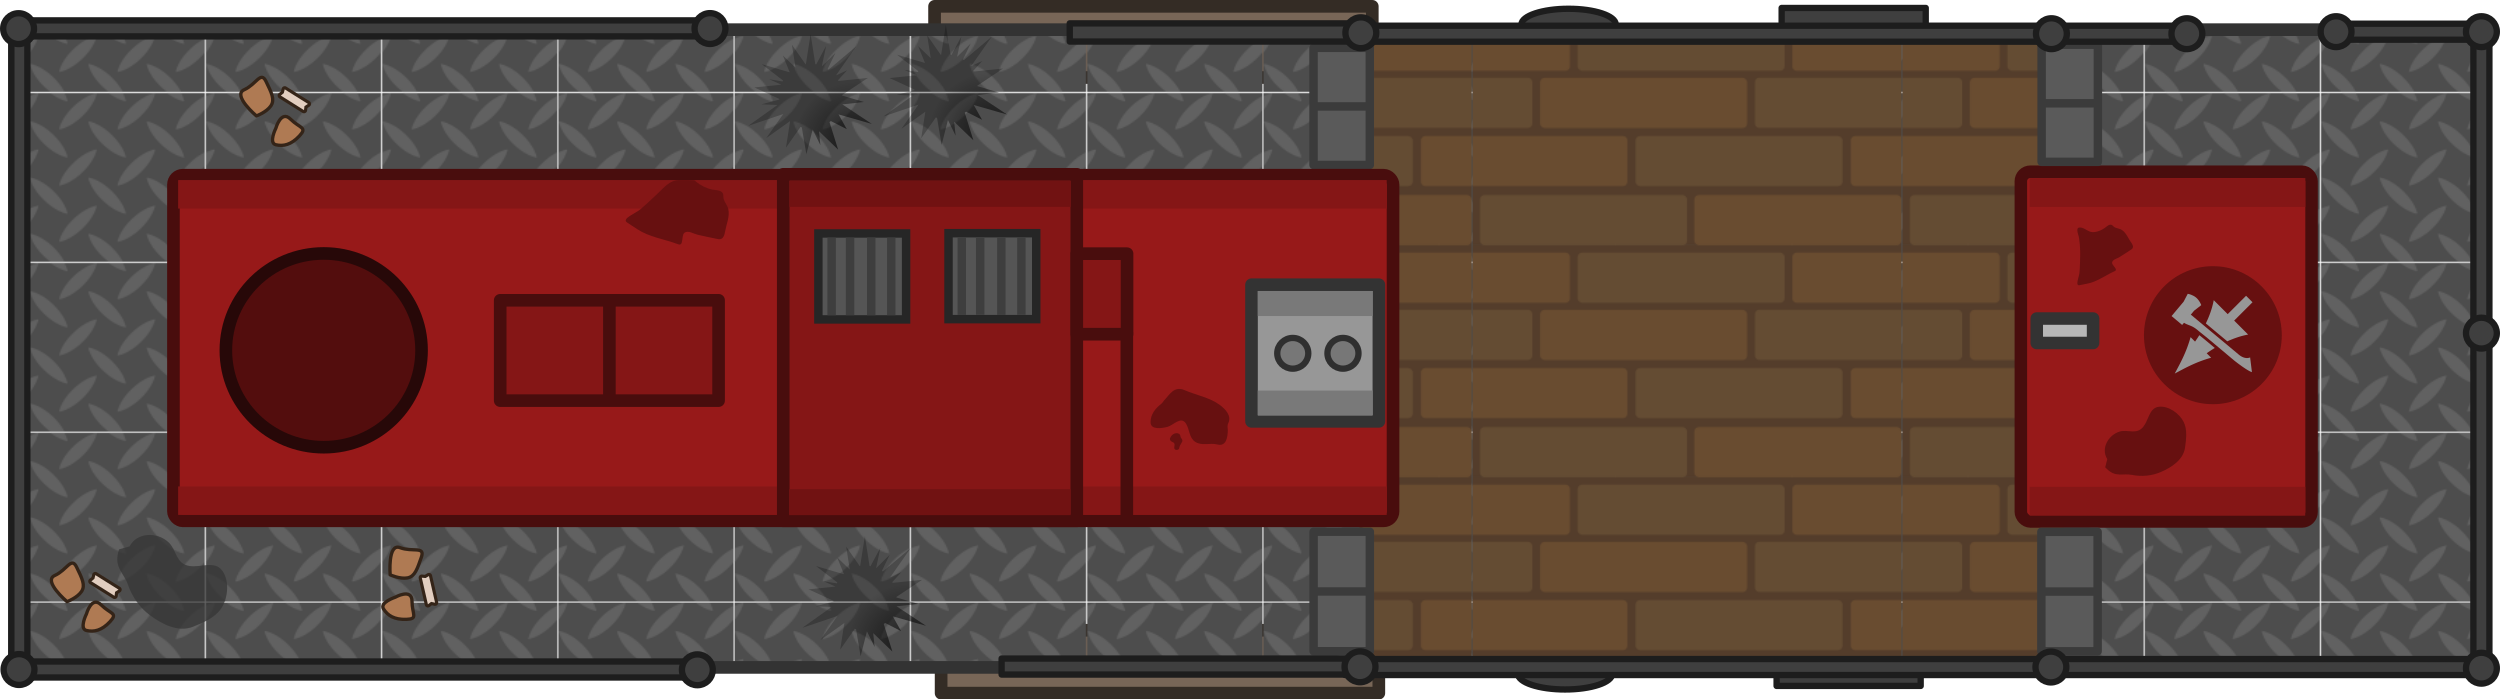 <svg xmlns="http://www.w3.org/2000/svg" xmlns:xlink="http://www.w3.org/1999/xlink" width="2235.718" height="625.552" viewBox="0 0 591.533 165.511"><defs><pattern xlink:href="#c" id="e" x="0" y="0" patternTransform="matrix(.331 0 0 .319 60.134 328.614)" preserveAspectRatio="xMidYMid"/><pattern id="c" width="125.213" height="125.213" patternTransform="translate(168.768 406.256)" patternUnits="userSpaceOnUse" preserveAspectRatio="xMidYMid"><path d="M0 0h125.212v125.212H0z" style="fill:#4d4d4d;stroke-width:7.492;stroke-linecap:round"/><path d="M14.85 0c7.049 5.463 12.22 6.078 12.22 6.078s-.35-2.4-2.19-6.078zm41.69 0c7.05 5.463 12.22 6.078 12.22 6.078s-.35-2.4-2.189-6.078zm41.674 0c7.05 5.463 12.22 6.078 12.22 6.078s-.35-2.4-2.189-6.078zM6.23.03S3.802.285 0 2.212V12.39C5.494 5.308 6.23.029 6.23.029m41.692 0S43.705.463 37.666 4.61v-.007c-2.013 1.38-4.224 3.176-6.559 5.511-9.3 9.31-10.086 16.805-10.086 16.805s7.407-.766 16.637-9.918C46.958 7.697 47.922.029 47.922.029m41.674 0S85.37.463 79.322 4.622v.006C77.32 6.005 75.12 7.794 72.8 10.115c-9.3 9.31-10.086 16.805-10.086 16.805s7.41-.765 16.644-9.924v-.017C88.634 7.685 89.596.029 89.596.029m35.617 2.103a35 35 0 0 0-4.182 2.478v-.007c-2.013 1.38-4.224 3.176-6.558 5.511-9.3 9.31-10.084 16.805-10.084 16.805s7.404-.765 16.634-9.916c1.682-1.682 3.01-3.279 4.19-4.818zM.173 20.87s.425 4.06 4.36 9.924H4.53c1.408 2.098 3.271 4.431 5.729 6.889 9.31 9.31 16.812 10.095 16.812 10.095s-.953-7.669-10.254-16.974h.02C7.593 21.637.174 20.87.174 20.87m41.69 0s.426 4.06 4.362 9.924h-.004c1.408 2.098 3.27 4.431 5.728 6.889 9.31 9.31 16.813 10.095 16.813 10.095s-.954-7.669-10.254-16.974h.02c-9.244-9.168-16.665-9.934-16.665-9.934m41.676 0s.424 4.06 4.36 9.924h-.004c1.408 2.098 3.27 4.431 5.728 6.889 9.31 9.31 16.813 10.095 16.813 10.095s-.954-7.669-10.254-16.974h.02C90.959 21.636 83.54 20.87 83.54 20.87M6.23 41.731s-2.428.257-6.23 2.183v10.178C5.494 47.01 6.23 41.73 6.23 41.73m41.692 0s-4.217.434-10.256 4.582v-.008c-2.013 1.38-4.224 3.175-6.559 5.51-9.3 9.31-10.086 16.804-10.086 16.804s7.411-.765 16.645-9.924c9.292-9.3 10.256-16.964 10.256-16.964m41.674 0s-4.225.435-10.274 4.593v.006c-2.003 1.377-4.202 3.163-6.523 5.484-9.3 9.31-10.086 16.805-10.086 16.805s7.41-.765 16.644-9.924v-.015c9.277-9.294 10.239-16.95 10.239-16.95m35.617 2.103a35 35 0 0 0-4.182 2.479v-.008c-2.013 1.38-4.224 3.175-6.558 5.51-9.3 9.31-10.084 16.804-10.084 16.804s7.408-.765 16.642-9.924a48 48 0 0 0 4.182-4.808zM.173 62.57s.425 4.064 4.366 9.934h.002c1.407 2.094 3.266 4.424 5.717 6.875 9.31 9.31 16.812 10.094 16.812 10.094s-.953-7.666-10.248-16.97h.014C7.593 63.337.174 62.57.174 62.57m41.69 0s.426 4.064 4.367 9.934h.002c1.407 2.094 3.266 4.424 5.717 6.875 9.31 9.31 16.813 10.094 16.813 10.094s-.954-7.666-10.248-16.97h.013c-9.243-9.167-16.664-9.933-16.664-9.933m41.676 0s.424 4.064 4.365 9.934h.002c1.407 2.094 3.266 4.424 5.717 6.875 9.31 9.31 16.813 10.094 16.813 10.094s-.954-7.666-10.248-16.97h.013C90.958 63.337 83.54 62.57 83.54 62.57M6.23 83.424S3.802 83.68 0 85.607v10.178c5.494-7.082 6.23-12.361 6.23-12.361m41.692 0s-4.217.434-10.256 4.582v-.008c-2.013 1.38-4.224 3.175-6.559 5.51-9.3 9.31-10.086 16.804-10.086 16.804s7.411-.765 16.645-9.923c9.292-9.301 10.256-16.965 10.256-16.965m41.674 0s-4.225.435-10.274 4.594v.005C77.32 89.4 75.12 91.187 72.8 93.508c-9.3 9.31-10.086 16.805-10.086 16.805s7.41-.766 16.644-9.924v-.016c9.277-9.293 10.239-16.95 10.239-16.95m35.617 2.103a35 35 0 0 0-4.182 2.479v-.008c-2.013 1.38-4.224 3.175-6.558 5.51-9.3 9.31-10.084 16.804-10.084 16.804s7.408-.765 16.642-9.923a48 48 0 0 0 4.182-4.809zM.173 104.264s.425 4.06 4.36 9.924H4.53c1.408 2.098 3.271 4.433 5.729 6.89 1.663 1.663 3.235 2.972 4.75 4.135h9.933c-1.475-2.981-3.919-6.807-8.125-11.016h.02C7.593 105.03.174 104.264.174 104.264m41.69 0s.426 4.06 4.362 9.924h-.004c1.408 2.098 3.27 4.433 5.728 6.89 1.663 1.663 3.235 2.972 4.75 4.135h9.934c-1.476-2.981-3.92-6.807-8.125-11.016h.02c-9.244-9.168-16.665-9.933-16.665-9.933m41.676 0s.424 4.06 4.36 9.924h-.004c1.408 2.098 3.27 4.433 5.728 6.89 1.663 1.663 3.235 2.972 4.75 4.135h9.934c-1.476-2.981-3.92-6.807-8.125-11.016h.02c-9.244-9.168-16.663-9.933-16.663-9.933M6.23 125.123l-.51.09h.49c.002-.004.02-.09.02-.09m41.692 0-.51.09h.49zm41.674 0-.51.09h.49z" style="opacity:.4;fill:gray;fill-opacity:1;stroke-width:1.262"/></pattern><pattern xlink:href="#d" id="g" x="0" y="0" patternTransform="matrix(.3 0 0 .3 245 644)" preserveAspectRatio="xMidYMid"/><pattern id="d" width="338.127" height="182.912" patternTransform="translate(245 644)" patternUnits="userSpaceOnUse" preserveAspectRatio="xMidYMid"><path d="M0 0v182.912h338.127V0Z" style="fill:#543d2b;fill-opacity:1;stroke-width:5.129;paint-order:markers stroke fill"/><rect width="39.616" height="163.381" x="-136.367" y="-291.733" rx="3.602" ry="3.602" style="fill:#644c33;fill-opacity:1;stroke-width:1.54;paint-order:markers stroke fill" transform="rotate(90)scale(-1 1)"/><rect width="39.616" height="163.381" x="-90.502" y="-216.462" rx="3.602" ry="3.602" style="fill:#694c30;fill-opacity:1;stroke-width:1.54;paint-order:markers stroke fill" transform="rotate(90)scale(-1 1)"/><rect width="39.616" height="163.381" x="-45.341" y="-246.04" rx="3.602" ry="3.602" style="fill:#644c33;fill-opacity:1;stroke-width:1.54;paint-order:markers stroke fill" transform="rotate(90)scale(-1 1)"/><rect width="39.616" height="163.381" x="-182.912" y="-338.127" rx="3.602" ry="3.602" style="fill:#694c30;fill-opacity:1;stroke-width:1.54;paint-order:markers stroke fill" transform="rotate(90)scale(-1 1)"/><rect width="39.616" height="163.381" x="-182.912" y="-169.083" rx="3.602" ry="3.602" style="fill:#644c33;fill-opacity:1;stroke-width:1.54;paint-order:markers stroke fill" transform="rotate(90)scale(-1 1)"/><path d="M0 5.725v39.617h73.05a3.595 3.595 0 0 0 3.602-3.604V9.326a3.593 3.593 0 0 0-3.601-3.601zm255.648.001a3.593 3.593 0 0 0-3.601 3.602V41.74a3.593 3.593 0 0 0 3.601 3.602h82.479V5.726Z" style="fill:#694c30;fill-opacity:1;stroke-width:1.54;paint-order:markers stroke fill"/><path d="M0 50.828v39.615h43.395a3.593 3.593 0 0 0 3.601-3.601V54.43a3.593 3.593 0 0 0-3.601-3.602zm226.148-.058a3.593 3.593 0 0 0-3.601 3.602v32.412a3.595 3.595 0 0 0 3.601 3.603h111.979V50.77Z" style="fill:#644c33;fill-opacity:1;stroke-width:1.54;paint-order:markers stroke fill"/><path d="M0 96.727v39.617h118.332a3.595 3.595 0 0 0 3.602-3.604v-32.412a3.593 3.593 0 0 0-3.602-3.602zm301.754.011a3.593 3.593 0 0 0-3.602 3.602v32.412a3.595 3.595 0 0 0 3.602 3.603h36.373V96.738Z" style="fill:#694c30;fill-opacity:1;stroke-width:1.54;paint-order:markers stroke fill"/></pattern><radialGradient id="h" cx="141.735" cy="145.99" r="104.415" gradientTransform="matrix(.14 0 0 .136 486.062 1807.578)" gradientUnits="userSpaceOnUse"><stop offset="0" stop-opacity=".9"/><stop offset="1" stop-opacity=".3"/></radialGradient><radialGradient id="i" cx="141.735" cy="145.99" r="104.415" gradientTransform="matrix(.14 0 0 .136 518.064 1805.353)" gradientUnits="userSpaceOnUse"><stop offset="0" stop-opacity=".9"/><stop offset="1" stop-opacity=".3"/></radialGradient><radialGradient id="j" cx="141.735" cy="145.99" r="104.415" gradientTransform="matrix(.14 0 0 .136 498.898 1926.336)" gradientUnits="userSpaceOnUse"><stop offset="0" stop-opacity=".9"/><stop offset="1" stop-opacity=".3"/></radialGradient></defs><g transform="translate(-303.327 -1793.752)"><path d="M723.693 1951.308h34.093v4.744h-34.093z" style="fill:#3f3f3f;fill-opacity:1;stroke:#1d1d1d;stroke-width:1.5;stroke-linejoin:round;stroke-dasharray:none;stroke-opacity:1"/><path d="M526.008 1942.88h103.565v14.883H526.008Zm-1.548-147.628h103.565v16.85H524.46Z" style="fill:#786657;fill-opacity:1;stroke:#342c25;stroke-width:3;stroke-linejoin:round;stroke-dasharray:none;stroke-opacity:1"/><ellipse cx="673.646" cy="1953.173" rx="11.163" ry="3.721" style="fill:#3f3f3f;fill-opacity:1;stroke:#1d1d1d;stroke-width:1.5;stroke-linejoin:round;stroke-dasharray:none;stroke-opacity:1"/><ellipse cx="674.476" cy="1799.546" rx="11.163" ry="3.721" style="fill:#3f3f3f;fill-opacity:1;stroke:#1d1d1d;stroke-width:1.5;stroke-linejoin:round;stroke-dasharray:none;stroke-opacity:1"/><path d="M724.888 1795.634h34.093v4.744h-34.093z" style="fill:#3f3f3f;fill-opacity:1;stroke:#1d1d1d;stroke-width:1.5;stroke-linejoin:round;stroke-dasharray:none;stroke-opacity:1"/><path d="M306.763 1800.777h583.699v150.895H306.763Z" style="fill:url(#e);fill-opacity:1;stroke:#333;stroke-width:3;stroke-linejoin:round;stroke-dasharray:none;stroke-opacity:1"/><path d="M624.993 1800.144h166.626v152.01H624.993Z" style="fill:url(#g);fill-opacity:1;stroke:none;stroke-width:5.292;stroke-linejoin:round;stroke-dasharray:none;stroke-opacity:1"/><path d="M614.141 1919.569h13.312v28.267h-13.312zm-.013-114.497h13.312v27.717h-13.312z" style="fill:#5a5a5a;fill-opacity:1;stroke:#3b3b3b;stroke-width:2;stroke-linejoin:round;stroke-dasharray:none;stroke-opacity:1"/><rect width="288.576" height="81.789" x="344.364" y="1835.201" ry="2.24" style="fill:#971919;fill-opacity:1;stroke:#490d0d;stroke-width:2.985;stroke-linejoin:round;stroke-dasharray:none;stroke-opacity:1"/><rect width="68.789" height="82.759" x="781.485" y="1834.38" ry="2.267" style="fill:#971919;fill-opacity:1;stroke:#490d0d;stroke-width:2.964;stroke-linejoin:round;stroke-dasharray:none;stroke-opacity:1"/><ellipse cx="379.92" cy="1876.646" rx="23.152" ry="22.924" style="fill:#530d0d;fill-opacity:1;stroke:#270808;stroke-width:2.985;stroke-linejoin:round;stroke-dasharray:none;stroke-opacity:1"/><path d="M345.478 1836.359H631.44v6.742H345.478Z" style="fill:#851616;fill-opacity:1;stroke:none;stroke-width:3.001;stroke-linejoin:round;stroke-dasharray:none;stroke-opacity:1"/><path d="M783.579 1835.889h65.219v6.822h-65.219z" style="fill:#851616;fill-opacity:1;stroke:none;stroke-width:2.945;stroke-linejoin:round;stroke-dasharray:none;stroke-opacity:1"/><path d="M783.57 1908.939h65.202v6.822H783.57Z" style="fill:#851616;fill-opacity:1;stroke:none;stroke-width:2.951;stroke-linejoin:round;stroke-dasharray:none;stroke-opacity:1"/><path d="M345.478 1908.848H631.44v6.742H345.478Z" style="fill:#851616;fill-opacity:1;stroke:none;stroke-width:3.001;stroke-linejoin:round;stroke-dasharray:none;stroke-opacity:1"/><path d="M488.652 1834.99h69.457v82h-69.457zm-66.976 29.813h51.679v23.743h-51.679z" style="fill:#851616;fill-opacity:1;stroke:#490d0d;stroke-width:2.985;stroke-linejoin:round;stroke-dasharray:none;stroke-opacity:1"/><path d="M447.516 1864.803v23.743" style="fill:#9d8a79;fill-opacity:1;stroke:#490d0d;stroke-width:2.985;stroke-linejoin:round;stroke-dasharray:none;stroke-opacity:1"/><path d="M599.452 1861.119h30.139v32.339h-30.139z" style="fill:#979797;fill-opacity:1;stroke:#333;stroke-width:2.985;stroke-linejoin:round;stroke-dasharray:none;stroke-opacity:1"/><path d="M558.109 1853.774h11.893v19.053h-11.893z" style="fill:#851616;fill-opacity:1;stroke:#490d0d;stroke-width:2.985;stroke-linejoin:round;stroke-dasharray:none;stroke-opacity:1"/><path d="M454.11 1847.983c2.872 1.886 6.442 2.347 9.687 3.57 1.432.54.599-2.262 1.584-2.793.904-.487 2.028.303 3.007.533 1.61.378 3.234.71 4.857 1.04 1.244.252 1.517-1.043 1.668-1.903.304-1.728 1.137-3.432.736-5.212-.244-1.083-1.204-1.858-1.169-3.04.045-1.51-1.52-1.361-2.578-1.565-1.424-.274-2.777-.97-3.915-1.89-.45-.364.53-.364-3.972-.364-2.205 0-3.576 1.766-5.168 3.27-1.34 1.264-2.668 2.529-4.082 3.714-1.095.92-4.432 2.158-3.066 3.055z" style="fill:#671010;fill-opacity:1;stroke:none;stroke-width:1.493;stroke-linecap:square;stroke-linejoin:round;stroke-dasharray:none;stroke-opacity:1;paint-order:fill markers stroke;stop-color:#000"/><path d="M600.939 1862.601h27.166v5.936h-27.166zm0 23.563h27.166v5.936h-27.166z" style="fill:#797979;fill-opacity:1;stroke:none;stroke-width:2.985;stroke-linejoin:round;stroke-dasharray:none;stroke-opacity:1"/><path d="M627.452 1933.703h-13.311m-.013-114.773h13.312m158.901 100.661h13.312v28.267h-13.312zm.062-115.261h13.312v27.717h-13.312zm13.25 129.395H786.34m.063-115.537h13.312" style="fill:#5a5a5a;fill-opacity:1;stroke:#3b3b3b;stroke-width:2;stroke-linejoin:round;stroke-dasharray:none;stroke-opacity:1"/><path d="M785.249 1869.119h13.332v5.797h-13.332z" style="fill:#b7b7b7;fill-opacity:1;stroke:#333;stroke-width:2.964;stroke-linejoin:round;stroke-dasharray:none;stroke-opacity:1"/><g style="fill:#671010;fill-opacity:1;stroke-width:4.523"><path d="M96.603 177.888c-7.492-4.148-18.42-6.1-16.538-18.477 2.047-13.45.59-27.703 5.68-40.41 2.7-6.736 7.908-15.23 16.431-13.753 3.778.654 5.71-.964 7.784-1.463 6.472-1.555 17.787-3.446 17.8 6.857.011 7.952 6.012 15.178 3.459 23.367-2.44 7.828-11.778 9.352-16.821 15.057-6.27 7.093 5.46 12.283 8.718 17.747 3.07 5.149 8.255 16.594.113 18.863-8.397 2.34-16.232-1.179-22.735-6.13-1.122-.854-2.622-.956-3.891-1.658" style="fill:#671010;fill-opacity:1;stroke:none;stroke-width:11.575;stroke-linecap:square;stroke-linejoin:round;stroke-dasharray:none;stroke-opacity:1;paint-order:fill markers stroke;stop-color:#000" transform="matrix(-.057 .211 -.214 -.057 622.322 1878.27)"/><path d="M134.809 161.195c-3.009-.066-6.075-1.87-7.278-4.73-.633-1.502-.646-3.392.484-4.655.531-.595 1.383-.7 2.049-1.133 1.27-.827 1.943-2.563 3.502-2.956 1.027-.26 2.048.21 3.028.478 1.846.502 3.74.959 5.688.713 1.512-.19 2.57 1.52 2.635 2.924.044.938-.487 1.851-1.405 2.196-1.529.573-3.403.204-4.715 1.15-1.523 1.1-.76 3.753-2.227 5.052-.501.444-1.061.976-1.761.96" style="fill:#671010;fill-opacity:1;stroke:none;stroke-width:11.575;stroke-linecap:square;stroke-linejoin:round;stroke-dasharray:none;stroke-opacity:1;paint-order:fill markers stroke;stop-color:#000" transform="matrix(-.057 .211 -.214 -.057 622.322 1878.27)"/></g><path d="M306.013 1798.57h164.572v3.786H306.013Zm250.43.709h70.642v4.313h-70.642zm-250.43 151h162.993v3.786H306.013Zm234.308-.706h84.065v3.786h-84.065z" style="fill:#3f3f3f;fill-opacity:1;stroke:#1d1d1d;stroke-width:1.5;stroke-linejoin:round;stroke-dasharray:none;stroke-opacity:1"/><path d="M-1954.065 306.013h155.496v3.786h-155.496z" style="fill:#3f3f3f;fill-opacity:1;stroke:#1d1d1d;stroke-width:1.5;stroke-linejoin:round;stroke-dasharray:none;stroke-opacity:1" transform="rotate(-90)"/><path d="M624.993 1799.833h195.03v3.786h-195.03zm230.737-.48h34.956v3.786H855.73Zm-234.145 150.328h269.761v3.786H621.585Z" style="fill:#3f3f3f;fill-opacity:1;stroke:#1d1d1d;stroke-width:1.5;stroke-linejoin:round;stroke-dasharray:none;stroke-opacity:1"/><path d="M-1951.477 888.569h150.699v3.786h-150.699z" style="fill:#3f3f3f;fill-opacity:1;stroke:#1d1d1d;stroke-width:1.5;stroke-linejoin:round;stroke-dasharray:none;stroke-opacity:1" transform="rotate(-90)"/><circle cx="625.319" cy="1801.505" r="3.649" style="fill:#3f3f3f;fill-opacity:1;stroke:#1d1d1d;stroke-width:1.5;stroke-linejoin:round;stroke-dasharray:none;stroke-opacity:1"/><circle cx="625.13" cy="1951.527" r="3.649" style="fill:#3f3f3f;fill-opacity:1;stroke:#1d1d1d;stroke-width:1.5;stroke-linejoin:round;stroke-dasharray:none;stroke-opacity:1"/><circle cx="468.329" cy="1952.236" r="3.649" style="fill:#3f3f3f;fill-opacity:1;stroke:#1d1d1d;stroke-width:1.5;stroke-linejoin:round;stroke-dasharray:none;stroke-opacity:1"/><circle cx="471.318" cy="1800.507" r="3.649" style="fill:#3f3f3f;fill-opacity:1;stroke:#1d1d1d;stroke-width:1.5;stroke-linejoin:round;stroke-dasharray:none;stroke-opacity:1"/><circle cx="890.462" cy="1801.246" r="3.649" style="fill:#3f3f3f;fill-opacity:1;stroke:#1d1d1d;stroke-width:1.5;stroke-linejoin:round;stroke-dasharray:none;stroke-opacity:1"/><circle cx="856.074" cy="1801.246" r="3.649" style="fill:#3f3f3f;fill-opacity:1;stroke:#1d1d1d;stroke-width:1.5;stroke-linejoin:round;stroke-dasharray:none;stroke-opacity:1"/><circle cx="820.774" cy="1801.726" r="3.649" style="fill:#3f3f3f;fill-opacity:1;stroke:#1d1d1d;stroke-width:1.5;stroke-linejoin:round;stroke-dasharray:none;stroke-opacity:1"/><circle cx="890.462" cy="1951.856" r="3.649" style="fill:#3f3f3f;fill-opacity:1;stroke:#1d1d1d;stroke-width:1.5;stroke-linejoin:round;stroke-dasharray:none;stroke-opacity:1"/><circle cx="890.462" cy="1872.576" r="3.649" style="fill:#3f3f3f;fill-opacity:1;stroke:#1d1d1d;stroke-width:1.5;stroke-linejoin:round;stroke-dasharray:none;stroke-opacity:1"/><circle cx="788.598" cy="1951.578" r="3.649" style="fill:#3f3f3f;fill-opacity:1;stroke:#1d1d1d;stroke-width:1.5;stroke-linejoin:round;stroke-dasharray:none;stroke-opacity:1"/><circle cx="307.725" cy="1800.529" r="3.649" style="fill:#3f3f3f;fill-opacity:1;stroke:#1d1d1d;stroke-width:1.5;stroke-linejoin:round;stroke-dasharray:none;stroke-opacity:1"/><circle cx="307.826" cy="1952.172" r="3.649" style="fill:#3f3f3f;fill-opacity:1;stroke:#1d1d1d;stroke-width:1.5;stroke-linejoin:round;stroke-dasharray:none;stroke-opacity:1"/><circle cx="788.717" cy="1801.726" r="3.649" style="fill:#3f3f3f;fill-opacity:1;stroke:#1d1d1d;stroke-width:1.5;stroke-linejoin:round;stroke-dasharray:none;stroke-opacity:1"/><ellipse cx="609.212" cy="1877.35" rx="3.673" ry="3.637" style="fill:#777;fill-opacity:1;stroke:#2f2f2f;stroke-width:1.493;stroke-linejoin:round;stroke-dasharray:none;stroke-opacity:1"/><ellipse cx="621.091" cy="1877.35" rx="3.673" ry="3.637" style="fill:#777;fill-opacity:1;stroke:#2f2f2f;stroke-width:1.493;stroke-linejoin:round;stroke-dasharray:none;stroke-opacity:1"/><path d="M801.935 1902.373c-1.574-2.468.215-5.675 2.904-6.498 1.962-.601 4.008.848 5.618-1.137 1.282-1.579 1.393-4.468 3.668-4.739 2.341-.278 4.929 1.632 5.892 3.596.891 1.818.598 4.074.318 6.08-.403 2.894-3.224 4.678-5.686 5.748-2.116.92-4.558 1.16-6.896.694-2.158-.43-3.834.672-5.964-1.46l-.34-.34" style="fill:#671010;fill-opacity:1;stroke:none;stroke-width:2.528;stroke-linecap:square;stroke-linejoin:round;stroke-dasharray:none;stroke-opacity:1;paint-order:fill markers stroke;stop-color:#000"/><path d="M333.997 1923.022c1.756-3.383 6.536-3.45 9.217-.95 1.956 1.823 1.655 5.075 4.942 5.601 2.615.42 5.945-1.336 7.732 1.056 1.84 2.461 1.373 6.625-.214 8.991-1.467 2.188-4.2 3.326-6.646 4.316-3.524 1.427-7.373-.596-10.183-2.678-2.416-1.79-4.279-4.39-5.277-7.332-.921-2.716-3.256-3.891-2.24-7.682l.162-.605" style="fill:#363636;fill-opacity:.758;stroke:none;stroke-width:2.559;stroke-linecap:square;stroke-linejoin:round;stroke-dasharray:none;stroke-opacity:1;paint-order:fill markers stroke;stop-color:#000"/><path d="M797.298 1860.842c2.298-.465 4.24-1.962 6.396-2.93.952-.428-.811-1.39-.595-2.123.198-.672 1.123-.83 1.706-1.19a109 109 0 0 0 2.843-1.834c.72-.477.223-1.238-.122-1.73-.694-.988-1.121-2.218-2.18-2.891-.643-.41-1.482-.324-2.04-.917-.712-.757-1.392.07-2 .481-.82.553-1.803.978-2.803.967-1.148-.013-2.058-1.19-3.169-1.082-.946.091-.203 1.69-.089 2.425a25.3 25.3 0 0 1 .272 4.476c-.03 1.26-.055 2.516-.159 3.775-.08.974-1.084 3.186.01 2.964z" style="fill:#671010;fill-opacity:1;stroke:none;stroke-width:1.482;stroke-linecap:square;stroke-linejoin:round;stroke-dasharray:none;stroke-opacity:1;paint-order:fill markers stroke;stop-color:#000"/><path d="M490.099 1836.557h66.589v6.14h-66.589zm-.062 72.942h66.589v6.14h-66.589z" style="fill:#711212;fill-opacity:1;stroke:none;stroke-width:2.488;stroke-linejoin:round;stroke-dasharray:none;stroke-opacity:1"/><path d="M569.944 1872.335v44.577" style="fill:#711212;fill-opacity:1;stroke:#490d0d;stroke-width:2.985;stroke-linejoin:round;stroke-dasharray:none;stroke-opacity:1"/><ellipse cx="826.923" cy="1873.063" rx="16.306" ry="16.329" style="fill:#671010;fill-opacity:1;stroke:none;stroke-width:.771;stroke-linejoin:round;stroke-dasharray:none;stroke-opacity:1"/><g style="fill:#979797;fill-opacity:1;stroke:none;stroke-width:5.278;stroke-dasharray:none;stroke-opacity:1"><path d="M505.027 289.13c8.509 16.14 18.303 32.874 25.7 59.041l7.234-7.234a217 217 0 0 1 8.574 13.114l10.33-12.313c3.787-4.532 7.18-8.783 10.378-12.758a218 218 0 0 1-10.41-6.914l7.233-7.235c-26.166-7.396-42.9-17.191-59.04-25.7m70.263 44.632c-3.373 4.178-7.068 8.828-11.317 13.914l-.004.004-12.533 14.937c.467.864.935 1.726 1.39 2.597l25.029-30.029q-1.29-.702-2.565-1.423m11 5.765-29.014 34.81c5.024 11.039 8.89 22.457 10.955 33.747l22.646-22.646 29.746 29.747 10.457-10.458-29.746-29.746 22.645-22.645c-12.64-2.312-25.44-6.88-37.688-12.81" style="fill:#979797;fill-opacity:1;stroke:none;stroke-width:5.278;stroke-linecap:butt;stroke-linejoin:miter;stroke-dasharray:none;stroke-opacity:1" transform="matrix(0 -.146 .146 0 775.685 1955.878)"/><g style="fill:#979797;fill-opacity:1;stroke:none;stroke-width:5.278;stroke-dasharray:none;stroke-opacity:1"><path d="M592.415 301.919c-.774-.65-2.322-1.006-3.1-.362-6.713 8-4.666 13.698-13.86 24.655-4.203 5.009-9.287 11.615-15.036 18.496l-33.63 40.08c-2.56 3.05-17.494 22.26-19.402 29.444l23.821-2.932s-4.267-7.8 4.567-18.4l66.58-79.877a2.09 2.09 0 0 0-.238-2.962z" style="color:#000;fill:#979797;fill-opacity:1;stroke:none;stroke-width:5.278;stroke-linecap:round;stroke-linejoin:round;stroke-miterlimit:5;stroke-dasharray:none;stroke-opacity:1;paint-order:fill markers stroke" transform="matrix(0 -.146 .146 0 775.685 1955.878)"/><path d="m634.283 310.215-12.775-6.698-23.274-19.53-14.408 17.171 23.104 19.386 8.985 11.561 1.46-.586s6.376-2.481 10.81-7.765 5.774-11.999 5.774-11.999z" style="color:#000;fill:#979797;fill-opacity:1;stroke:none;stroke-width:5.278;stroke-linecap:round;stroke-miterlimit:5;stroke-dasharray:none;stroke-opacity:1;paint-order:fill markers stroke" transform="matrix(0 -.146 .146 0 775.685 1955.878)"/></g></g><path fill="url(#a)" d="m495.127 1801.852-1.11 7.084a7.469 7.668 0 0 0-.096.021l-3.212-4.62.85 5.423-2.988-2.869 1.592 3.904a7.469 7.668 0 0 0-.06.062l-6.53-1.926 5.041 3.87a7.469 7.668 0 0 0-.119.224l-3.168-.52 2.845 1.27a7.469 7.668 0 0 0-.002.01l-6.364.661 5.897 2.703a7.469 7.668 0 0 0 .011.17l-4.224 1.116 3.789.16-6.932 4.949 8.319-2.823-4.04 5.713 5.655-4.037-.986 6.3 3.453-4.926a7.469 7.668 0 0 0 .292.11l1.084 6.382 1.494-5.89 1.823 3.713-.34-3.295 4.538 4.372-2.042-6.525a7.469 7.668 0 0 0 .318-.244l3.775 1.921-1.96-3.496 7.89 2.257-6.994-4.629 5.11-.567-5.143-1.518a7.469 7.668 0 0 0-.003-.126l6.083-4.048-6.956.722a7.469 7.668 0 0 0-.103-.186l2.147-2.346-2.648 1.227 4.864-6.937-6.59 5.556a7.469 7.668 0 0 0-.225-.155l1.835-3.794-3.144 3.108a7.469 7.668 0 0 0-.056-.022l1.006-4.762-2.34 4.379a7.469 7.668 0 0 0-.226-.04z" style="opacity:.8;fill:url(#h);stroke-width:.265"/><path fill="url(#a)" d="m527.128 1799.628-1.11 7.083a7.469 7.668 0 0 0-.096.021l-3.212-4.62.85 5.423-2.988-2.869 1.592 3.904a7.469 7.668 0 0 0-.06.062l-6.529-1.926 5.04 3.87a7.469 7.668 0 0 0-.118.225l-3.168-.52 2.844 1.269a7.469 7.668 0 0 0-.002.01l-6.363.661 5.896 2.703a7.469 7.668 0 0 0 .012.171l-4.225 1.116 3.789.16-6.932 4.948 8.32-2.823-4.041 5.713 5.656-4.037-.987 6.3 3.453-4.926a7.469 7.668 0 0 0 .292.11l1.084 6.382 1.494-5.89 1.823 3.713-.34-3.294 4.538 4.37-2.042-6.523a7.469 7.668 0 0 0 .318-.244l3.775 1.92-1.96-3.496 7.891 2.257-6.994-4.628 5.11-.568-5.144-1.518a7.469 7.668 0 0 0-.003-.126l6.084-4.048-6.957.723a7.469 7.668 0 0 0-.102-.187l2.146-2.345-2.648 1.226 4.865-6.937-6.59 5.556a7.469 7.668 0 0 0-.226-.155l1.835-3.794-3.144 3.108a7.469 7.668 0 0 0-.056-.022l1.006-4.762-2.34 4.379a7.469 7.668 0 0 0-.225-.04z" style="opacity:.8;fill:url(#i);stroke-width:.265"/><path fill="url(#a)" d="m507.963 1920.61-1.11 7.084a7.469 7.668 0 0 0-.096.021l-3.212-4.62.85 5.423-2.988-2.869 1.592 3.904a7.469 7.668 0 0 0-.06.062l-6.529-1.926 5.04 3.87a7.469 7.668 0 0 0-.118.225l-3.168-.52 2.844 1.269a7.469 7.668 0 0 0-.002.01l-6.363.661 5.896 2.703a7.469 7.668 0 0 0 .012.17l-4.225 1.117 3.789.16-6.932 4.948 8.32-2.823-4.041 5.713 5.655-4.037-.986 6.3 3.453-4.926a7.469 7.668 0 0 0 .292.11l1.084 6.382 1.494-5.89 1.823 3.713-.34-3.295 4.538 4.372-2.042-6.524a7.469 7.668 0 0 0 .318-.245l3.775 1.921-1.96-3.496 7.891 2.257-6.994-4.629 5.11-.567-5.144-1.518a7.469 7.668 0 0 0-.003-.126l6.083-4.048-6.956.722a7.469 7.668 0 0 0-.102-.186l2.146-2.345-2.648 1.226 4.865-6.937-6.59 5.556a7.469 7.668 0 0 0-.226-.155l1.835-3.794-3.144 3.108a7.469 7.668 0 0 0-.056-.022l1.006-4.762-2.34 4.379a7.469 7.668 0 0 0-.225-.04z" style="opacity:.8;fill:url(#j);stroke-width:.265"/><path d="M496.117 1848.666h20.754v20.339h-20.754z" style="fill:#555;fill-opacity:1;stroke:#262626;stroke-width:2;stroke-dasharray:none;stroke-opacity:1" transform="translate(.847 .325)"/><path d="M513.361 1849.684v18.308m-4.741-18.338v18.35m-5.004-18.318v18.313m-4.36-18.324V1868" style="fill:#343434;fill-opacity:1;stroke:#3e3e3e;stroke-width:2;stroke-dasharray:none;stroke-opacity:1" transform="translate(.847 .325)"/><path d="M496.117 1848.666h20.754v20.339h-20.754z" style="fill:#555;fill-opacity:1;stroke:#262626;stroke-width:2;stroke-dasharray:none;stroke-opacity:1" transform="translate(31.64 .262)"/><path d="M513.361 1849.684v18.308m-4.741-18.338v18.35m-5.004-18.318v18.313m-4.36-18.324V1868" style="fill:#343434;fill-opacity:1;stroke:#3e3e3e;stroke-width:2;stroke-dasharray:none;stroke-opacity:1" transform="translate(31.64 .262)"/><path d="M35.863 13.022s-5.787-4.91-2.893-6.2c2.893-1.291 3.927-4.55 5.167-1.964 1.24 2.584 2.17 4.289 1.137 5.787s-3.41 2.377-3.41 2.377z" style="fill:#af7a53;fill-opacity:1;stroke:#342418;stroke-width:.794;stroke-linejoin:round;stroke-dasharray:none;stroke-opacity:1" transform="translate(328.138 1808.162)"/><path d="M42.277 6.04a.75.75 0 0 0-.447.513l-.162.656-.512.42a.75.75 0 0 0 .08 1.215l5.483 3.437a.75.75 0 0 0 1.142-.545l.073-.597.517-.338a.75.75 0 0 0-.012-1.264L42.957 6.1a.75.75 0 0 0-.68-.06m.73 1.86 3.716 2.332a.8.8 0 0 0-.127.204l-3.717-2.332a.8.8 0 0 0 .129-.204" style="fill:#342418;stroke-linecap:round;stroke-linejoin:round;paint-order:stroke fill markers" transform="translate(328.138 1808.162)"/><path d="m47.117 11.646-5.483-3.438.702-.579.223-.895 5.483 3.438-.812.53z" style="fill:#e2cec0;stroke-linecap:round;stroke-linejoin:round;paint-order:stroke fill markers" transform="translate(328.138 1808.162)"/><path d="M40.458 15.929s1.206-4.382 3.462-2.157c2.256 2.226 4.064 1.891 2.109 3.988s-3.8 2.498-5.571 2.082c-1.772-.417 0-3.913 0-3.913z" style="fill:#af7a53;fill-opacity:1;stroke:#342418;stroke-width:.794;stroke-linejoin:round;stroke-dasharray:none;stroke-opacity:1" transform="translate(328.138 1808.162)"/><path d="M35.863 13.022s-5.787-4.91-2.893-6.2c2.893-1.291 3.927-4.55 5.167-1.964 1.24 2.584 2.17 4.289 1.137 5.787s-3.41 2.377-3.41 2.377z" style="fill:#af7a53;fill-opacity:1;stroke:#342418;stroke-width:.794;stroke-linejoin:round;stroke-dasharray:none;stroke-opacity:1" transform="translate(283.322 1923.092)"/><path d="M42.277 6.04a.75.75 0 0 0-.447.513l-.162.656-.512.42a.75.75 0 0 0 .08 1.215l5.483 3.437a.75.75 0 0 0 1.142-.545l.073-.597.517-.338a.75.75 0 0 0-.012-1.264L42.957 6.1a.75.75 0 0 0-.68-.06m.73 1.86 3.716 2.332a.8.8 0 0 0-.127.204l-3.717-2.332a.8.8 0 0 0 .129-.204" style="fill:#342418;stroke-linecap:round;stroke-linejoin:round;paint-order:stroke fill markers" transform="translate(283.322 1923.092)"/><path d="m47.117 11.646-5.483-3.438.702-.579.223-.895 5.483 3.438-.812.53z" style="fill:#e2cec0;stroke-linecap:round;stroke-linejoin:round;paint-order:stroke fill markers" transform="translate(283.322 1923.092)"/><path d="M40.458 15.929s1.206-4.382 3.462-2.157c2.256 2.226 4.064 1.891 2.109 3.988s-3.8 2.498-5.571 2.082c-1.772-.417 0-3.913 0-3.913z" style="fill:#af7a53;fill-opacity:1;stroke:#342418;stroke-width:.794;stroke-linejoin:round;stroke-dasharray:none;stroke-opacity:1" transform="translate(283.322 1923.092)"/><path d="M35.863 13.022s-5.787-4.91-2.893-6.2c2.893-1.291 3.927-4.55 5.167-1.964 1.24 2.584 2.17 4.289 1.137 5.787s-3.41 2.377-3.41 2.377z" style="fill:#af7a53;fill-opacity:1;stroke:#342418;stroke-width:.794;stroke-linejoin:round;stroke-dasharray:none;stroke-opacity:1" transform="rotate(45 -2097.959 1405.688)"/><path d="M42.277 6.04a.75.75 0 0 0-.447.513l-.162.656-.512.42a.75.75 0 0 0 .08 1.215l5.483 3.437a.75.75 0 0 0 1.142-.545l.073-.597.517-.338a.75.75 0 0 0-.012-1.264L42.957 6.1a.75.75 0 0 0-.68-.06m.73 1.86 3.716 2.332a.8.8 0 0 0-.127.204l-3.717-2.332a.8.8 0 0 0 .129-.204" style="fill:#342418;stroke-linecap:round;stroke-linejoin:round;paint-order:stroke fill markers" transform="rotate(45 -2097.959 1405.688)"/><path d="m47.117 11.646-5.483-3.438.702-.579.223-.895 5.483 3.438-.812.53z" style="fill:#e2cec0;stroke-linecap:round;stroke-linejoin:round;paint-order:stroke fill markers" transform="rotate(45 -2097.959 1405.688)"/><path d="M40.458 15.929s1.206-4.382 3.462-2.157c2.256 2.226 4.064 1.891 2.109 3.988s-3.8 2.498-5.571 2.082c-1.772-.417 0-3.913 0-3.913z" style="fill:#af7a53;fill-opacity:1;stroke:#342418;stroke-width:.794;stroke-linejoin:round;stroke-dasharray:none;stroke-opacity:1" transform="rotate(45 -2097.959 1405.688)"/></g></svg>